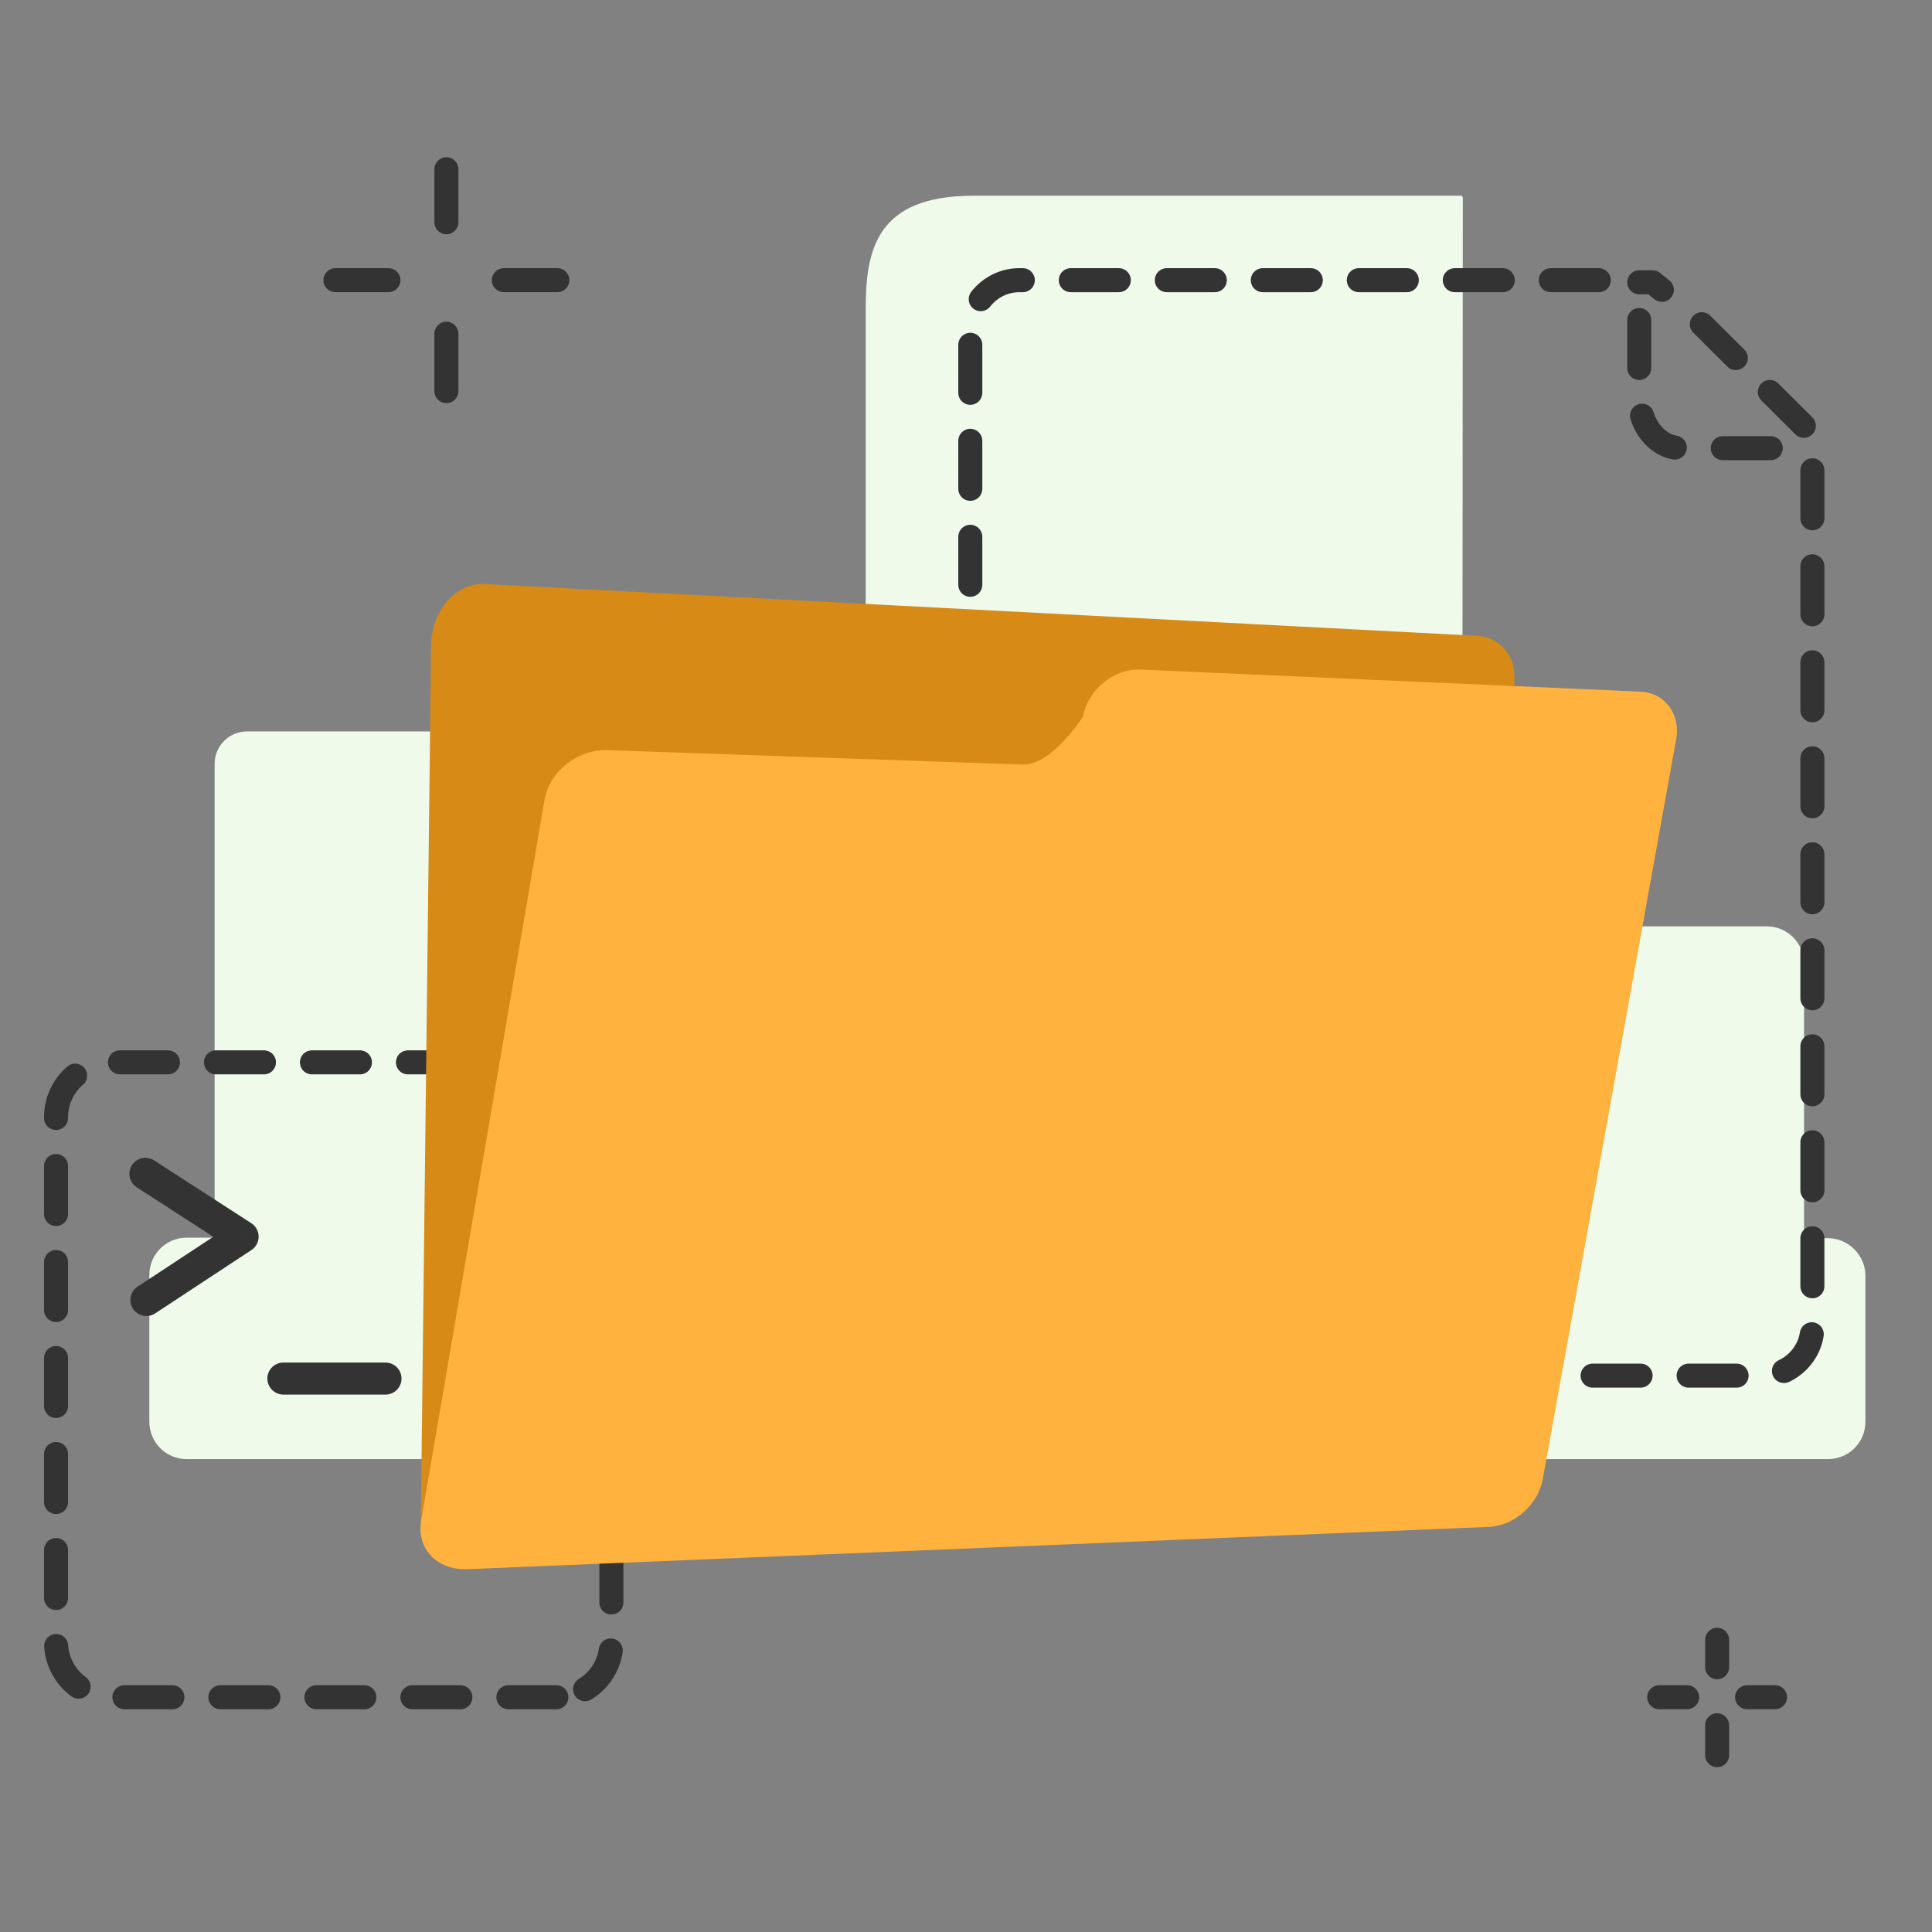 <svg width="161" height="161" viewBox="0 0 161 161" fill="none" xmlns="http://www.w3.org/2000/svg">
<rect x="0" y="0" width="161" height="161" fill="#808080" stroke="none"/>
<rect width="160.122" height="160.122" fill="white" fill-opacity="0.01"/>
<path d="M152.301 103.179H150.337V80.306C150.337 78.587 148.946 77.196 147.227 77.196H121.858L121.899 16.474C121.899 16.393 121.817 16.311 121.735 16.311H81.104C73.043 16.311 72.143 20.812 72.143 25.722V85.666H61.75V63.652C61.75 62.139 60.523 60.952 59.05 60.952H20.587C19.073 60.952 17.887 62.179 17.887 63.652V103.138H15.554C13.836 103.138 12.445 104.529 12.445 106.248V118.482C12.445 120.201 13.836 121.592 15.554 121.592H152.342C154.06 121.592 155.451 120.201 155.451 118.482V106.248C155.411 104.57 154.019 103.179 152.301 103.179Z" fill="#F0FAEB"/>
<path fill-rule="evenodd" clip-rule="evenodd" d="M46.365 141.437H9.253C6.716 141.437 4.67 139.391 4.67 136.854V93.113C4.67 90.576 6.716 88.53 9.253 88.53H46.365C48.902 88.53 50.948 90.576 50.948 93.113V136.854C50.948 139.391 48.902 141.437 46.365 141.437Z" stroke="#333333" stroke-width="2.002" stroke-linecap="round" stroke-linejoin="round" stroke-dasharray="4 4"/>
<path d="M12.841 96.698C12.223 96.298 11.396 96.475 10.996 97.094C10.596 97.713 10.774 98.539 11.393 98.939L12.841 96.698ZM20.219 103.056L20.952 104.171C21.329 103.923 21.555 103.501 21.553 103.05C21.551 102.6 21.322 102.18 20.943 101.935L20.219 103.056ZM11.465 107.22C10.85 107.625 10.679 108.452 11.084 109.068C11.489 109.683 12.317 109.854 12.932 109.449L11.465 107.22ZM23.614 113.547C22.877 113.547 22.28 114.144 22.28 114.881C22.28 115.618 22.877 116.215 23.614 116.215V113.547ZM32.125 116.215C32.862 116.215 33.459 115.618 33.459 114.881C33.459 114.144 32.862 113.547 32.125 113.547V116.215ZM11.393 98.939L19.494 104.177L20.943 101.935L12.841 96.698L11.393 98.939ZM19.485 101.941L11.465 107.22L12.932 109.449L20.952 104.171L19.485 101.941ZM23.614 116.215H32.125V113.547H23.614V116.215Z" fill="#333333"/>
<path d="M138.489 24.153L137.713 23.525H136.604" stroke="#333333" stroke-width="2.002" stroke-linecap="round" stroke-linejoin="round"/>
<path d="M133.233 23.349H84.95C82.7 23.349 80.858 25.19 80.858 27.44V110.544C80.858 112.794 82.7 114.636 84.95 114.636H146.94C149.191 114.636 151.032 112.794 151.032 110.544V36.197L140.189 25.394" stroke="#333333" stroke-width="2.002" stroke-linecap="round" stroke-linejoin="round" stroke-dasharray="4 4"/>
<path d="M136.604 26.666V33.12C136.604 35.462 138.159 37.347 140.091 37.347H147.912" stroke="#333333" stroke-width="2.002" stroke-linecap="round" stroke-linejoin="round" stroke-dasharray="4 4"/>
<path d="M35.062 127.163L35.925 53.772C35.963 50.883 37.989 48.556 40.39 48.669L123.125 52.984C124.851 53.059 126.201 54.522 126.201 56.286V123.636L35.062 127.163Z" fill="#D78A15"/>
<path d="M90.255 59.7C90.668 57.449 92.844 55.685 95.096 55.798L136.669 57.636C138.733 57.711 140.084 59.512 139.671 61.651L128.565 123.261C128.189 125.362 126.201 127.126 124.137 127.238L38.964 130.765C36.413 130.878 34.687 129.039 35.099 126.713L45.38 66.641C45.793 64.278 48.157 62.401 50.671 62.514L85.303 63.715C87.704 63.715 90.255 59.7 90.255 59.7Z" fill="#FFB23E"/>
<path d="M38.201 14.101C38.201 13.548 37.752 13.1 37.2 13.1C36.647 13.1 36.199 13.548 36.199 14.101H38.201ZM36.199 18.52C36.199 19.073 36.647 19.521 37.2 19.521C37.752 19.521 38.201 19.073 38.201 18.52H36.199ZM38.201 27.808C38.201 27.256 37.752 26.808 37.2 26.808C36.647 26.808 36.199 27.256 36.199 27.808H38.201ZM36.199 32.596C36.199 33.148 36.647 33.597 37.2 33.597C37.752 33.597 38.201 33.148 38.201 32.596H36.199ZM46.448 24.349C47 24.349 47.449 23.901 47.449 23.349C47.449 22.796 47 22.348 46.448 22.348V24.349ZM41.988 22.348C41.435 22.348 40.987 22.796 40.987 23.349C40.987 23.901 41.435 24.349 41.988 24.349V22.348ZM32.372 24.349C32.924 24.349 33.372 23.901 33.372 23.349C33.372 22.796 32.924 22.348 32.372 22.348V24.349ZM27.953 22.348C27.4 22.348 26.952 22.796 26.952 23.349C26.952 23.901 27.4 24.349 27.953 24.349V22.348ZM36.199 14.101V18.52H38.201V14.101H36.199ZM36.199 27.808V32.596H38.201V27.808H36.199ZM46.448 22.348H41.988V24.349H46.448V22.348ZM32.372 22.348H27.953V24.349H32.372V22.348Z" fill="#333333"/>
<path d="M144.095 136.649C144.095 136.097 143.647 135.649 143.094 135.649C142.542 135.649 142.094 136.097 142.094 136.649H144.095ZM142.094 138.941C142.094 139.493 142.542 139.941 143.094 139.941C143.647 139.941 144.095 139.493 144.095 138.941H142.094ZM144.095 143.769C144.095 143.216 143.647 142.768 143.094 142.768C142.542 142.768 142.094 143.216 142.094 143.769H144.095ZM142.094 146.265C142.094 146.818 142.542 147.266 143.094 147.266C143.647 147.266 144.095 146.818 144.095 146.265H142.094ZM147.923 142.437C148.475 142.437 148.923 141.989 148.923 141.437C148.923 140.884 148.475 140.436 147.923 140.436V142.437ZM145.59 140.436C145.038 140.436 144.589 140.884 144.589 141.437C144.589 141.989 145.038 142.437 145.59 142.437V140.436ZM140.598 142.437C141.151 142.437 141.599 141.989 141.599 141.437C141.599 140.884 141.151 140.436 140.598 140.436V142.437ZM138.266 140.436C137.713 140.436 137.265 140.884 137.265 141.437C137.265 141.989 137.713 142.437 138.266 142.437V140.436ZM142.094 136.649V138.941H144.095V136.649H142.094ZM142.094 143.769V146.265H144.095V143.769H142.094ZM147.923 140.436H145.59V142.437H147.923V140.436ZM140.598 140.436H138.266V142.437H140.598V140.436Z" fill="#333333"/>
</svg>
